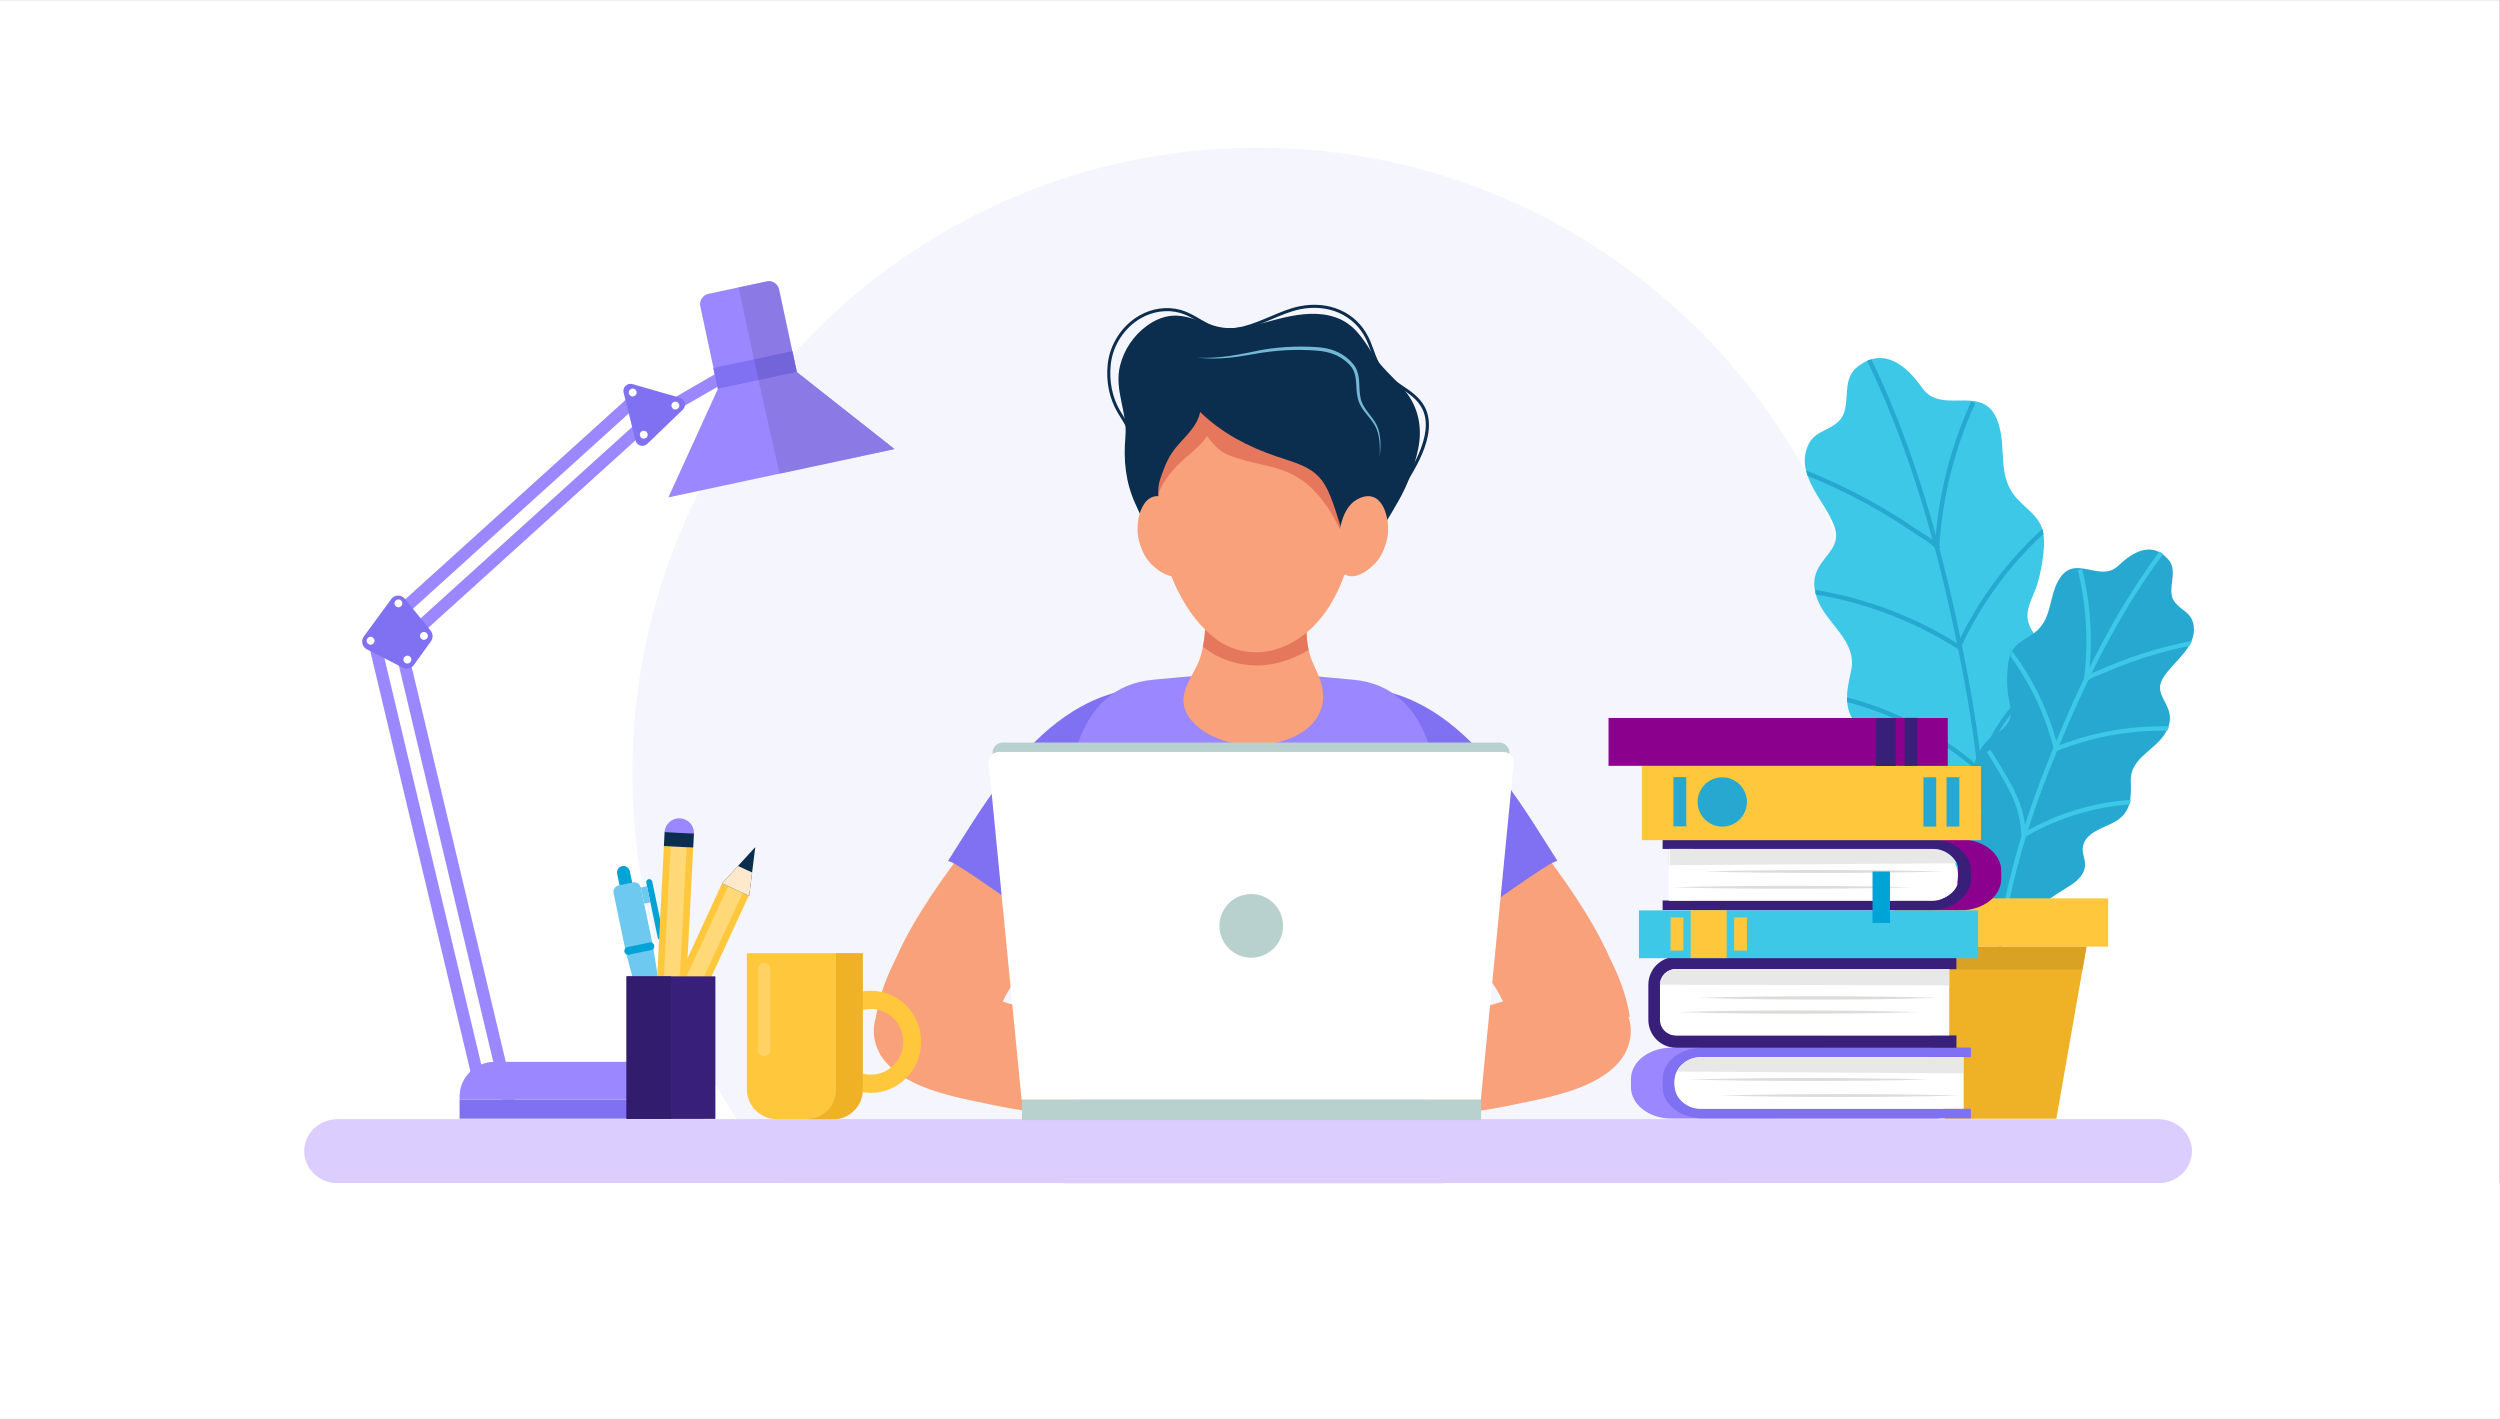 <?xml version="1.0" encoding="UTF-8" standalone="no"?>
<svg
   xmlns:dc="http://purl.org/dc/elements/1.1/"
   xmlns:cc="http://creativecommons.org/ns#"
   xmlns:rdf="http://www.w3.org/1999/02/22-rdf-syntax-ns#"
   xmlns:svg="http://www.w3.org/2000/svg"
   xmlns="http://www.w3.org/2000/svg"
   viewBox="0 0 3759.32 2133.333"
   height="2133.333"
   width="3759.32"
   xml:space="preserve"
   id="svg2"
   version="1.1"><rect x="0" y="0" width="3759.32" height="2133.333" fill="#808080" stroke="none"/><defs
     id="defs6"><clipPath
       id="clipPath196"
       clipPathUnits="userSpaceOnUse"><path
         id="path194"
         d="m 22029.6,11485.6 c -130.7,0.7 -257.5,17.5 -347,145.7 -175.6,251.5 -443.7,477.3 -744.4,221.5 -173.4,-147.5 -43,-451 -192.2,-596.9 -132,-129.1 -299.8,-107.8 -367.3,-322.1 -99.3,-315.2 213.6,-591.4 314.1,-864 84.3,-228.7 -105.3,-315.87 -190.5,-494.12 -65.7,-137.41 -31.9,-284.6 39.6,-415.97 126.3,-231.64 406,-418.15 341.2,-718.1 -54.1,-250.35 -104.4,-473.46 116.5,-663.19 151.4,-130.06 432.4,-248.59 411,-489.32 -7.6,-85.19 -66.6,-157.79 -82.7,-241.77 -25.6,-132.92 60.5,-262.27 160.5,-353.49 227.5,-207.57 427.3,-403.32 597.7,-664.47 72.8,-111.57 364.3,-363.57 247.8,-516.17 211.8,277.4 435.6,546.28 628,837.82 158.3,239.77 396.8,590.47 234.4,885.79 -50.5,91.84 -144.4,160.3 -170.2,261.93 -46.4,183.51 133.9,353.64 200.9,509.76 105.3,245.13 28,529.81 -157.4,713.82 -87.7,87.05 -182.8,182.78 -195.7,305.7 -14.1,134.2 70.1,259.34 108.2,383.13 35.2,114.12 57.1,235.46 70,354 9.1,83.7 12.6,169.36 -7.1,251.25 -37.5,155.7 -177.7,242.2 -281.4,352.7 -247.1,263 -117.2,572.2 -225.2,877.8 -86.3,244.5 -262.8,241.8 -442.7,239.2 -22.1,-0.3 -44.2,-0.7 -66.1,-0.5" /></clipPath><clipPath
       id="clipPath236"
       clipPathUnits="userSpaceOnUse"><path
         id="path234"
         d="m 23633.9,9569.11 c 94.9,-17.53 189.2,-22.89 271.8,57.68 162.3,158.15 388,284.85 570.7,57.69 105.4,-131.02 -31.2,-333.12 56.8,-459.66 77.9,-111.91 202.6,-119.66 221.9,-284.43 28.4,-242.4 -236.9,-399.42 -347.5,-583.23 -92.8,-154.26 32.7,-243.73 69.8,-384.82 28.6,-108.76 -16.2,-210.86 -86.3,-296.25 -123.6,-150.56 -352.4,-247.11 -346.9,-473.67 4.6,-189.07 10.2,-357.87 -176.3,-464.93 -127.8,-73.38 -348,-120.46 -365.8,-298.06 -6.3,-62.84 26.4,-123.67 26.5,-186.82 0.2,-99.96 -80.2,-181.87 -165.4,-234.2 -193.7,-119.11 -365.7,-233.41 -525.5,-399.21 -68.2,-70.9 -314.6,-213.3 -251.2,-340.1 -115.2,230.5 -240.3,456.5 -339.6,694.6 -81.6,195.83 -206.1,483.24 -47.4,674.97 49.3,59.64 127,96.29 159.7,166.45 59.1,126.68 -48.1,275.04 -75.1,397.58 -42.4,192.37 53,388.18 212.9,495.98 75.7,51.02 158,107.29 184.3,194.66 28.8,95.4 -14.9,197.82 -25.5,292.89 -9.7,87.66 -8.8,178.71 -1.7,266.48 5,61.97 14.3,124.58 39.9,181.24 48.7,107.75 162.4,151.12 253,216.89 215.6,156.57 164.2,398.86 284.8,605.62 108.2,185.62 255.8,129.68 402.1,102.65" /></clipPath></defs><g
     transform="matrix(1.333,0,0,-1.333,0,2133.333)"
     id="g10"><g
       transform="scale(0.1)"
       id="g12"><g
         transform="scale(1.73)"
         id="g14"><path
           id="path16"
           style="fill:#ffffff;fill-opacity:1;fill-rule:nonzero;stroke:none"
           d="M 16300,0 H 0 V 9249.9 H 16300 V 0" /></g><g
         transform="scale(1.303)"
         id="g18"><path
           id="path20"
           style="fill:#f5f5fe;fill-opacity:1;fill-rule:nonzero;stroke:none"
           d="m 16300,5590.86 c 0,-2989.24 -2423.3,-5412.553 -5412.5,-5412.553 -2989.35,0 -5412.61,2423.313 -5412.61,5412.553 0,2989.27 2423.26,5412.54 5412.61,5412.54 2989.2,0 5412.5,-2423.27 5412.5,-5412.54" /></g><path
         id="path22"
         style="fill:#f8a17a;fill-opacity:1;fill-rule:nonzero;stroke:none"
         d="m 12374.7,4380.3 c -483.2,112.8 -939.1,326.8 -1430.5,407.4 -310.7,50.8 -877.9,130.7 -1042.92,-211.8 -82.88,-172 -44.25,-386.2 73.72,-532.9 264.6,-329.1 816.4,-417 1204.1,-499.7 619.2,-132 1247,-157.7 1878.1,-138.5 178.2,5.4 364.5,17.7 517.1,109.7 152.7,92.1 257,289.3 186.3,453 -107.8,249.5 -506.8,245.2 -734.5,282.9 -218.5,36.2 -435.8,79.5 -651.4,129.9" /><path
         id="path24"
         style="fill:#f8a17a;fill-opacity:1;fill-rule:nonzero;stroke:none"
         d="m 12920,6530.62 c -362.2,-420 -755.5,-814.52 -1136.2,-1217.72 -78.5,-83.2 -157.1,-166.5 -232.4,-252.7 -37.5,-42.9 -81.5,-86.4 -112.3,-134.4 -25.4,-39.3 -81.3,-117.4 -130.3,-227.4 -453.5,135.3 -993.2,-15.1 -1428.17,-173.5 50,340.6 196.37,600.6 234.77,687.5 190.9,432.4 554.7,950.62 849.2,1314.78 357.1,441.51 437.9,772.36 897.4,1106.38 504.1,366.44 875.2,841.67 1338.2,503.22 356.2,-260.47 195.5,-787.25 50.3,-1119.37 -77.6,-177.36 -199.5,-334.89 -330.5,-486.79" /><path
         id="path26"
         style="fill:#8070f2;fill-opacity:1;fill-rule:nonzero;stroke:none"
         d="m 11296.6,7197.87 c 372.3,492.8 824.4,918.66 1439.9,1028.15 176.3,31.36 385.8,14.39 493.1,-128.94 67.3,-89.82 78.3,-212.04 55.1,-321.85 -33.6,-159.19 -128.9,-300.82 -189.2,-450.84 -160.5,-399.65 -543.5,-706.38 -624.2,-1129.55 -66.8,-350.44 -499.5,-844.74 -477.6,-870.34 -179.3,209.5 -438.3,408.5 -667.1,562.2 -60.9,40.9 -612,436.89 -635,400.59 184.8,291.36 380.4,613.16 605,910.58" /><g
         transform="scale(1.131)"
         id="g28"><path
           id="path30"
           style="fill:#f8a17a;fill-opacity:1;fill-rule:nonzero;stroke:none"
           d="m 14040.4,3871.81 c 427.2,99.71 830.1,288.87 1264.5,360.11 274.5,44.9 776,115.52 921.8,-187.22 73.3,-152.03 39.1,-341.36 -65.1,-471.03 -234,-290.9 -721.7,-368.6 -1064.4,-441.7 -547.4,-116.67 -1102.2,-139.39 -1660,-122.42 -157.5,4.77 -322.2,15.65 -457.2,96.97 -135,81.41 -227.1,255.71 -164.6,400.41 95.3,220.54 448,216.74 649.3,250.06 193,32 385.1,70.27 575.7,114.82" /></g><g
         transform="scale(1.128)"
         id="g32"><path
           id="path34"
           style="fill:#f8a17a;fill-opacity:1;fill-rule:nonzero;stroke:none"
           d="m 13604.3,5792.08 c 321.4,-372.51 670.1,-722.41 1007.7,-1080.01 69.7,-73.79 139.5,-147.67 206.2,-224.13 33.3,-38.04 72.2,-76.62 99.6,-119.2 22.5,-34.85 72.1,-104.12 115.6,-201.68 402.1,120 880.8,-13.39 1266.6,-153.88 -44.3,302.08 -174.2,532.68 -208.2,609.75 -169.3,383.5 -491.9,843.12 -753.2,1166.09 -316.7,391.59 -388.3,685.02 -795.8,981.27 -447.1,324.99 -776.3,746.48 -1186.9,446.31 -316,-231.02 -173.4,-698.22 -44.6,-992.78 68.8,-157.31 176.8,-297.02 293,-431.74" /></g><g
         transform="scale(1.078)"
         id="g36"><path
           id="path38"
           style="fill:#8070f2;fill-opacity:1;fill-rule:nonzero;stroke:none"
           d="m 15738.6,6678.58 c -345.3,457.25 -764.9,852.38 -1335.9,953.97 -163.7,29.1 -357.9,13.35 -457.6,-119.63 -62.4,-83.34 -72.6,-196.75 -51.1,-298.63 31.2,-147.71 119.7,-279.12 175.5,-418.32 148.9,-370.81 504.4,-655.42 579.2,-1048.06 62,-325.15 463.6,-783.79 443.2,-807.55 166.3,194.39 406.6,379.03 619,521.64 56.4,37.95 567.8,405.37 589.1,371.69 -171.5,270.34 -352.9,568.93 -561.4,844.89" /></g><g
         transform="scale(1)"
         id="g40"><path
           id="path42"
           style="fill:#9b87ff;fill-opacity:1;fill-rule:nonzero;stroke:none"
           d="m 16228.1,2855.96 c -3.9,16.2 -7.7,32.39 -11.5,48.48 -139.7,604.96 -160.1,1229.41 -142.6,1847.77 17.1,606.35 152.1,1202.92 169.6,1809.6 20.2,699.51 -101.6,1693.32 -977.1,1774.16 -362,33.4 -726.1,72.43 -1090.9,76.76 v 0.84 c -12.9,0.04 -25.8,-0.35 -38.8,-0.42 -13,0.07 -26,0.46 -39,0.42 v -0.84 c -364.7,-4.33 -728.8,-43.36 -1090.9,-76.76 -875.4,-80.84 -997.3,-1074.65 -977.1,-1774.16 17.5,-606.68 152.5,-1203.25 169.7,-1809.6 17.5,-618.36 -3,-1242.81 -142.7,-1847.77 -3.8,-16.09 -7.6,-32.28 -11.5,-48.48 -27.4,-113.66 -71.8,-229.01 -51,-344.06 44.9,-248.7 643.9,-369.36 845.7,-422.93 376.4,-99.86 765.1,-144.44 1152.7,-173.03 35.3,-2.6 69.9,-5.1 104.3,-7.5 v -5.4 c 13.1,0.8 26.5,1.8 39.8,2.7 13.2,-0.9 26.6,-1.9 39.6,-2.7 v 5.4 c 34.4,2.4 69.1,4.9 104.4,7.5 387.6,28.59 776.2,73.17 1152.6,173.03 201.9,53.57 800.8,174.23 845.8,422.93 20.8,115.05 -23.6,230.4 -51.1,344.06" /></g><path
         id="path44"
         style="fill:#f8a17a;fill-opacity:1;fill-rule:nonzero;stroke:none"
         d="m 13578.8,7754.98 c 540.8,-357.01 1593.6,-80.19 1295.2,627.83 -36.2,85.94 -80.2,169.08 -104.3,258.69 -40,148.74 -36.1,301.96 -32,453.3 4.9,176.64 6.3,353.73 15.9,530.08 -197.7,36.95 -358,55.49 -568,47.82 -173.7,-6.35 -347.3,9.7 -520.9,0.68 -14,-0.73 -29.2,-1.99 -39.1,-10.19 -9.9,-8.25 -11.7,-21.2 -12.9,-33.14 -23.3,-238.48 -0.4,-480.02 -18.7,-718.96 -10.2,-133.66 -28.4,-286.56 -89.5,-410.59 -93.9,-190.76 -233.6,-367.93 -99,-575.01 44,-67.78 103.5,-124.41 173.3,-170.51" /><path
         id="path46"
         style="fill:#e5785c;fill-opacity:1;fill-rule:nonzero;stroke:none"
         d="m 14761.7,8673.65 c -31.2,138.23 -23,283.08 -19.2,423.13 4.9,176.63 6.3,353.73 16,530.08 -197.7,36.95 -358.1,55.48 -568.1,47.82 -173.7,-6.35 -347.3,9.7 -520.9,0.68 -14,-0.73 -29.2,-2 -39.1,-10.19 -9.9,-8.25 -11.7,-21.2 -12.9,-33.13 -23.3,-238.49 -0.4,-480.03 -18.6,-718.97 -5.3,-68.43 -14.9,-136.86 -29.2,-204.35 27.3,-21.1 55,-41.35 83.6,-60.01 214.4,-140.22 503.5,-186.8 760.1,-122.44 130.5,32.73 242.9,81.19 348.3,147.38" /><path
         id="path48"
         style="fill:#0b2d4e;fill-opacity:1;fill-rule:nonzero;stroke:none"
         d="m 15101.3,9442.52 c -164,-197.89 -393.6,-328.24 -621.1,-447.72 -55.9,-29.33 -112.6,-58.54 -174,-72.88 -188.4,-44 -378.6,58.08 -535.7,170.94 -217,155.9 -413.7,340.14 -583.5,546.39 -171,207.54 -266.6,434.35 -378,678.55 -112.3,245.9 -136.8,493 -113.2,761.8 24.3,276 -130,522.6 -60.3,801.6 44.3,177.2 152.3,337.9 299.7,445.8 80.7,59.1 174.4,103.2 273.9,114 222.4,24.2 411.5,-127 631.3,-137.4 221.8,-10.4 435.2,70.3 648.3,118.8 186.2,42.5 390.1,65.7 574.9,2.5 205.6,-70.4 304.6,-227.7 418.3,-409.8 97.2,-155.6 243.5,-272.4 360.4,-410.5 156.7,-185.1 206.1,-420.7 156.4,-661.8 -42.1,-203.8 -121.3,-413.1 -225,-593.8 -90.4,-157.3 -188.6,-323 -294.9,-472.18 -81,-113.5 -169.7,-197.16 -264.3,-296.2 -41,-42.94 -75,-91.95 -113.2,-138.1" /><path
         id="path50"
         style="fill:#f8a17a;fill-opacity:1;fill-rule:nonzero;stroke:none"
         d="m 15302.7,10389.3 c -3.6,226.4 -37,440.9 -97,618.7 -259.1,767.2 -1221.1,947.7 -1793.8,389.5 -638.6,-622.5 -377.2,-2093.12 307.1,-2603.82 182.9,-136.54 430.2,-182.7 650.1,-121.37 665.4,185.58 944.8,1009.53 933.6,1716.99" /><path
         id="path52"
         style="fill:#e5785c;fill-opacity:1;fill-rule:nonzero;stroke:none"
         d="m 15459.9,11010.5 c -291.5,766.9 -1377.1,946.2 -2024.2,387.3 -151.3,-130.8 -312.5,-336.4 -382.8,-524.6 -75.2,-201.7 -55.5,-424.6 -34.7,-638.8 16.2,176.8 99,335.8 215.1,467.7 57.3,65.1 121.5,123.8 188.8,178.3 24.4,19.8 207.9,186.5 190.3,209.4 65.3,-85 130,-169.5 230.6,-212.2 125.8,-53.4 256.6,-84.3 389.5,-113.2 234.9,-51 418.9,-117.1 589.4,-292.9 157.6,-162.6 271.7,-364.6 347.5,-577.02 24,-67.12 64.8,-170.48 152.6,-140.32 20.8,7.13 201.5,141.85 203.4,151.23 31.7,162.41 45.8,327.41 43.2,486.51 -3.8,226.4 -41.2,440.9 -108.7,618.6" /><path
         id="path54"
         style="fill:#0b2d4e;fill-opacity:1;fill-rule:nonzero;stroke:none"
         d="m 14940.3,10542.4 c 58.5,-95.6 94.4,-203.1 129.7,-309.6 55.8,-168.3 99.9,-349.27 171.6,-510.85 244.2,147.36 405.1,494.85 516.3,746.15 98.7,223 126.3,400.2 42.8,634.1 -54,151.1 -157.5,285.5 -280.4,400.6 -354.8,332.5 -887,501.9 -1400.3,468.1 -180.2,-11.8 -327.3,-75.3 -496.6,-124.4 -155.4,-45.1 -274.3,-74.6 -388.5,-202.5 -101.6,-113.8 -166.7,-255.5 -217.9,-399.2 -83.3,-234.4 -130.5,-476 -112.1,-725 11.7,-159.2 12.8,-316.8 170.5,-403.5 -2.8,94.8 -5.5,189.6 -8.3,284.4 -1.3,45.3 -2.6,91 5.1,135.8 6.8,39.9 20.7,78.2 34.4,116.3 42.1,116.2 80.7,209.2 160.5,305 104.3,125.1 241.9,238.4 271.1,398.7 246.9,-239.9 538.2,-390.2 862.7,-501.9 205.7,-70.8 414.9,-111.6 537,-308.3 0.8,-1.2 1.6,-2.5 2.4,-3.9" /><path
         id="path56"
         style="fill:#f8a17a;fill-opacity:1;fill-rule:nonzero;stroke:none"
         d="m 15307.3,10369 c 293.7,164.4 388.7,-243.6 339.9,-447.68 -20.1,-84.25 -52.5,-166.58 -104,-236.26 -69.3,-93.85 -268.8,-250.36 -385.6,-149.61 -53,45.72 -59.2,124.22 -61.5,194.18 -6.2,187.57 12,527.87 211.2,639.37" /><path
         id="path58"
         style="fill:#f8a17a;fill-opacity:1;fill-rule:nonzero;stroke:none"
         d="m 13184.1,10369 c -293.8,164.4 -388.8,-243.6 -340,-447.68 20.2,-84.25 52.6,-166.58 104,-236.26 69.4,-93.85 268.8,-250.36 385.6,-149.61 53,45.72 59.2,124.22 61.5,194.18 6.2,187.57 -12,527.87 -211.1,639.37" /><path
         id="path60"
         style="fill:#0b2d4e;fill-opacity:1;fill-rule:nonzero;stroke:none"
         d="m 15739.3,10369.6 -28.6,19.4 17.8,26.1 c 163.6,239.9 468.2,686.4 312.7,983.4 -52.9,101.3 -145.9,163.8 -244.3,229.9 -83,55.7 -168.8,113.4 -229.2,196.7 -48,66.3 -76.7,144.6 -104.4,220.4 -17.4,47.4 -35.4,96.4 -57.8,141.4 -131.8,264.9 -423.5,393.5 -743.1,327.5 -103.8,-21.5 -209.1,-66.1 -320.5,-113.3 -203.9,-86.3 -414.8,-175.6 -624.6,-118.2 -72.5,19.9 -139.6,58.7 -204.4,96.2 -63.2,36.6 -128.5,74.4 -198.7,94.4 -146.9,42 -310.8,19.3 -449.5,-62.2 -183,-107.4 -310.9,-305.2 -334,-516 -21,-191.1 16,-373.7 106.7,-528 11,-18.7 22.6,-37.4 34.3,-56.1 53.5,-85.8 108.7,-174.5 110.9,-277.1 l -34.6,-0.7 c -1.9,93.1 -54.6,177.7 -105.6,259.5 -11.8,19 -23.6,37.9 -34.8,56.9 -94.5,160.8 -133,350.7 -111.3,549.2 24.3,221.5 158.7,429.2 350.9,542.1 146.9,86.2 320.5,110.2 476.5,65.6 74.3,-21.2 141.5,-60.1 206.5,-97.7 65.8,-38.1 128,-74.1 196.3,-92.8 198.1,-54.3 403.4,32.7 601.9,116.7 108.1,45.8 219.9,93.1 327,115.3 335.8,69.2 642,-66.5 781,-345.9 23.3,-46.7 41.6,-96.6 59.3,-144.9 28.1,-77 54.7,-149.6 100,-212 56.7,-78.4 140,-134.3 220.5,-188.4 97.6,-65.6 198.6,-133.4 255.7,-242.4 165,-315.5 -135.4,-755.9 -314.9,-1019 l -17.7,-26" /><path
         id="path62"
         style="fill:#73b8d4;fill-opacity:1;fill-rule:nonzero;stroke:none"
         d="m 13509.5,11970.2 c 244.5,-15.8 482.5,37.1 721.2,85.8 120.4,22.3 242.7,33.2 365.1,37.1 61.2,1.8 122.5,1.5 183.7,-0.9 60.9,-2.7 123,-5.5 184.6,-18.3 123.1,-25.1 239.3,-91.6 315.4,-195.6 38.2,-54.2 49,-121 53.1,-182 4.3,-61.5 2.6,-121.8 15.1,-179.1 10.6,-57.9 41.1,-108.4 77.4,-156.5 36,-48.1 76.8,-95.1 104.7,-151.4 27.4,-56.5 38.8,-118.6 42,-179.6 3.4,-61.3 -1.3,-122.2 -6.7,-182.7 1,60.8 2,121.8 -4.1,181.9 -6.1,59.9 -20.3,119.3 -48.9,171.3 -28.2,52.2 -69,96.9 -107.3,144.8 -38.2,47.2 -74.2,102.8 -87.5,165.2 -15.7,61.6 -15.3,124.1 -19.7,183.6 -4.6,59.2 -15.3,117.6 -48.7,163.7 -15.6,23 -36.3,43.9 -58.7,63.2 -22.1,19.3 -45.7,36.7 -70.7,51.8 -50.2,30 -106,49.7 -163.7,61.7 -57.6,12.6 -117.5,16 -178,19.3 -60.3,3 -120.7,3.9 -181.1,2.7 -120.8,-2 -241.3,-13.7 -360.9,-30.9 -119.1,-18.8 -239.6,-43.8 -360.9,-56.1 -121.5,-11.7 -244.5,-14.9 -365.4,1" /><g
         transform="scale(1.517)"
         id="g64"><path
           id="path66"
           style="fill:#dbcdfe;fill-opacity:1;fill-rule:nonzero;stroke:none"
           d="M 16050.3,1751.36 H 2511.69 c -137.92,0 -249.72,106.58 -249.72,238.01 0,131.49 111.8,238.07 249.72,238.07 H 16050.3 c 137.9,0 249.7,-106.58 249.7,-238.07 0,-131.43 -111.8,-238.01 -249.7,-238.01" /></g><g
         transform="scale(1.045)"
         id="g68"><path
           id="path70"
           style="fill:#b8d1ce;fill-opacity:1;fill-rule:nonzero;stroke:none"
           d="m 15944.2,3544.61 h -4879.6 l -349.5,3632.7 c -6.3,65.13 44.1,121.58 108.5,121.58 h 5361.6 c 64.5,0 114.8,-56.45 108.6,-121.58 l -349.6,-3632.7" /></g><g
         transform="scale(1.048)"
         id="g72"><path
           id="path74"
           style="fill:#ffffff;fill-opacity:1;fill-rule:nonzero;stroke:none"
           d="m 15939.5,3432.61 h -4942.7 l -354.1,3622.97 c -6.4,64.97 44.6,121.25 109.9,121.25 h 5431.1 c 65.3,0 116.3,-56.28 109.9,-121.25 l -354.1,-3622.97" /></g><g
         transform="scale(1.025)"
         id="g76"><path
           id="path78"
           style="fill:#b8d1ce;fill-opacity:1;fill-rule:nonzero;stroke:none"
           d="m 16300,3286.04 h -5052.5 v 224.85 H 16300 v -224.85" /></g><path
         id="path80"
         style="fill:#b8d1ce;fill-opacity:1;fill-rule:nonzero;stroke:none"
         d="m 14474.3,5559.6 c 0,-198.4 -160.8,-359.2 -359.2,-359.2 -198.4,0 -359.2,160.8 -359.2,359.2 0,198.3 160.8,359.1 359.2,359.1 198.4,0 359.2,-160.8 359.2,-359.1" /><path
         id="path82"
         style="fill:#9b87ff;fill-opacity:1;fill-rule:nonzero;stroke:none"
         d="M 5509.18,3658.6 5375.87,3626.8 4163.2,8717.58 4296.5,8749.34 5509.18,3658.6" /><path
         id="path84"
         style="fill:#9b87ff;fill-opacity:1;fill-rule:nonzero;stroke:none"
         d="m 5810.61,3583.6 -133.31,-31.7 -1243.86,5221.61 133.3,31.75 1243.87,-5221.66" /><path
         id="path86"
         style="fill:#9b87ff;fill-opacity:1;fill-rule:nonzero;stroke:none"
         d="m 4578.28,9064.81 -91.95,101.62 2716.9,2458.57 91.94,-101.6 -2716.89,-2458.59" /><path
         id="path88"
         style="fill:#9b87ff;fill-opacity:1;fill-rule:nonzero;stroke:none"
         d="m 4657.49,8764.47 -91.94,101.61 2716.89,2458.62 91.95,-101.6 -2716.9,-2458.63" /><path
         id="path90"
         style="fill:#8070f2;fill-opacity:1;fill-rule:nonzero;stroke:none"
         d="m 5184.31,3384.3 h 2757.27 v 213.699 H 5184.31 Z" /><path
         id="path92"
         style="fill:#9b87ff;fill-opacity:1;fill-rule:nonzero;stroke:none"
         d="M 7548.21,4025.2 H 5577.68 c -217.25,0 -393.37,-176.1 -393.37,-393.3 V 3598 h 2757.27 v 33.9 c 0,217.2 -176.12,393.3 -393.37,393.3" /><path
         id="path94"
         style="fill:#9b87ff;fill-opacity:1;fill-rule:nonzero;stroke:none"
         d="m 7350.71,11211.9 -68.51,118.7 816.43,471.3 68.52,-118.7 -816.44,-471.3" /><path
         id="path96"
         style="fill:#8070f2;fill-opacity:1;fill-rule:nonzero;stroke:none"
         d="M 4861.73,8770.52 4668.18,8501.7 c -28.07,-38.98 -80.4,-51.64 -123.19,-29.78 l -406.64,207.7 c -53.35,27.25 -69.63,95.8 -34.2,144.13 l 309.25,421.95 c 37.76,51.53 114.09,53.28 154.19,3.55 l 290.93,-360.83 c 27.49,-34.1 28.81,-82.36 3.21,-117.9" /><path
         id="path98"
         style="fill:#ffffff;fill-opacity:1;fill-rule:nonzero;stroke:none"
         d="m 4224.98,8776.06 c 0,-24.62 -19.96,-44.58 -44.58,-44.58 -24.62,0 -44.58,19.96 -44.58,44.58 0,24.63 19.96,44.59 44.58,44.59 24.62,0 44.58,-19.96 44.58,-44.59" /><path
         id="path100"
         style="fill:#ffffff;fill-opacity:1;fill-rule:nonzero;stroke:none"
         d="m 4640.43,8563.28 c 0,-24.63 -19.96,-44.59 -44.58,-44.59 -24.63,0 -44.59,19.96 -44.59,44.59 0,24.62 19.96,44.58 44.59,44.58 24.62,0 44.58,-19.96 44.58,-44.58" /><path
         id="path102"
         style="fill:#ffffff;fill-opacity:1;fill-rule:nonzero;stroke:none"
         d="m 4826.88,8830.78 c 0,-24.62 -19.96,-44.58 -44.59,-44.58 -24.62,0 -44.58,19.96 -44.58,44.58 0,24.63 19.96,44.59 44.58,44.59 24.63,0 44.59,-19.96 44.59,-44.59" /><path
         id="path104"
         style="fill:#8070f2;fill-opacity:1;fill-rule:nonzero;stroke:none"
         d="m 7034.84,11574.9 133.95,-539.8 c 14.83,-59.8 88.81,-81.1 133.16,-38.3 l 400.53,385.9 c 44.34,42.7 25.8,117.4 -33.37,134.5 l -534.49,153.9 c -59.18,17 -114.62,-36.4 -99.78,-96.2" /><path
         id="path106"
         style="fill:#ffffff;fill-opacity:1;fill-rule:nonzero;stroke:none"
         d="m 7299.51,11075.9 c -13.46,-20.7 -41.09,-26.5 -61.7,-13 -20.62,13.5 -26.43,41.1 -12.97,61.7 13.46,20.6 41.09,26.4 61.71,13 20.62,-13.5 26.42,-41.1 12.96,-61.7" /><path
         id="path108"
         style="fill:#ffffff;fill-opacity:1;fill-rule:nonzero;stroke:none"
         d="m 7174.62,11551.9 c -13.46,-20.6 -41.09,-26.5 -61.71,-13 -20.62,13.5 -26.42,41.1 -12.96,61.7 13.46,20.6 41.08,26.4 61.7,13 20.62,-13.5 26.42,-41.1 12.97,-61.7" /><path
         id="path110"
         style="fill:#ffffff;fill-opacity:1;fill-rule:nonzero;stroke:none"
         d="m 7655.92,11404.6 c -13.47,-20.7 -41.09,-26.5 -61.71,-13 -20.62,13.4 -26.42,41.1 -12.96,61.7 13.46,20.6 41.09,26.4 61.7,13 20.62,-13.5 26.42,-41.1 12.97,-61.7" /><path
         id="path112"
         style="fill:#ffffff;fill-opacity:1;fill-rule:nonzero;stroke:none"
         d="m 4539.1,9197.59 c 0,-24.62 -19.96,-44.58 -44.58,-44.58 -24.62,0 -44.59,19.96 -44.59,44.58 0,24.63 19.97,44.59 44.59,44.59 24.62,0 44.58,-19.96 44.58,-44.59" /><path
         id="path114"
         style="fill:#9b87ff;fill-opacity:1;fill-rule:nonzero;stroke:none"
         d="m 9047.8,11522.4 -887.82,-189.9 -259.91,1215.3 c -13.76,64.3 27.25,127.6 91.61,141.4 l 654.75,140.1 c 64.36,13.7 127.7,-27.3 141.47,-91.6 l 259.9,-1215.3" /><path
         id="path116"
         style="fill:#8070f2;fill-opacity:1;fill-rule:nonzero;stroke:none"
         d="m 8988.88,11807 -891.52,-190.7 -50.6,236.5 891.52,190.7 50.6,-236.5" /><path
         id="path118"
         style="fill:#9b87ff;fill-opacity:1;fill-rule:nonzero;stroke:none"
         d="m 10090,10938.5 -2550.06,-545.4 559,1224.8 887.83,189.9 1103.23,-869.3" /><path
         id="path120"
         style="fill:#dcdce4;fill-opacity:1;fill-rule:nonzero;stroke:none"
         d="m 8795.04,10658 -0.75,3.4 1295.71,277.1 c 0,0 -922.01,-203.2 -1294.96,-280.5" /><path
         id="path122"
         style="fill:#8b79e5;fill-opacity:1;fill-rule:nonzero;stroke:none"
         d="m 8794.29,10661.4 -238.22,1054.3 430.7,92.1 1103.23,-869.3 -1295.71,-277.1" /><path
         id="path124"
         style="fill:#e5e5e5;fill-opacity:1;fill-rule:nonzero;stroke:none"
         d="m 8946.34,12005.9 -8.06,37.6 -1.84,-0.4 -148.54,694.6 c -10.11,47.2 -46.92,81.9 -91.24,91.5 45.9,-7.6 84.68,-42.4 94.99,-90.7 l 156.32,-730.8 c -0.59,-0.7 -1.04,-1.2 -1.63,-1.8" /><path
         id="path126"
         style="fill:#dcdce4;fill-opacity:1;fill-rule:nonzero;stroke:none"
         d="m 8988.62,11808.2 -42.28,197.7 c 0.59,0.6 1.04,1.1 1.63,1.8 l 42.58,-199.1 -1.93,-0.4" /><path
         id="path128"
         style="fill:#8b79e5;fill-opacity:1;fill-rule:nonzero;stroke:none"
         d="m 8505.74,11951 -172.96,808.7 320.42,68.5 c 8.22,1.7 16.43,2.6 24.51,2.6 6.41,0 12.75,-0.6 18.95,-1.6 44.32,-9.6 81.13,-44.3 91.24,-91.5 l 148.54,-694.6 -430.7,-92.1" /><path
         id="path130"
         style="fill:#7365d9;fill-opacity:1;fill-rule:nonzero;stroke:none"
         d="m 8556.07,11715.7 -50.33,235.3 430.7,92.1 1.84,0.4 8.06,-37.6 42.28,-197.7 -1.85,-0.4 v 0 l -430.7,-92.1" /><path
         id="path132"
         style="fill:#00a3d5;fill-opacity:1;fill-rule:nonzero;stroke:none"
         d="m 7432.36,4248 c -14.27,-3 -28.26,6.1 -31.24,20.4 l -45.03,215.9 c -2.97,14.3 6.19,28.3 20.47,31.3 14.28,2.9 28.27,-6.2 31.24,-20.5 l 45.03,-215.9 c 2.98,-14.3 -6.18,-28.3 -20.47,-31.2" /><path
         id="path134"
         style="fill:#00a3d5;fill-opacity:1;fill-rule:nonzero;stroke:none"
         d="m 7101.96,5832.2 v 0 c -39.31,-8.2 -78.18,17.3 -86.38,56.6 l -53.9,258.41 c -8.2,39.3 17.25,78.17 56.56,86.37 39.3,8.2 78.17,-17.25 86.37,-56.57 l 53.9,-258.41 c 8.2,-39.3 -17.25,-78.2 -56.55,-86.4" /><path
         id="path136"
         style="fill:#00a3d5;fill-opacity:1;fill-rule:nonzero;stroke:none"
         d="m 7406.36,4372.6 c -39.3,-8.2 -78.17,17.3 -86.37,56.6 l -53.9,258.4 c -8.2,39.4 17.25,78.2 56.56,86.4 39.3,8.2 78.17,-17.2 86.37,-56.5 l 53.91,-258.5 c 8.19,-39.3 -17.27,-78.2 -56.57,-86.4" /><path
         id="path138"
         style="fill:#6dc9f0;fill-opacity:1;fill-rule:nonzero;stroke:none"
         d="m 7140.69,6049.7 -161.18,-33.62 c -40.31,-8.4 -66.17,-47.88 -57.76,-88.18 l 136.99,-656.8 170.76,-653.6 c 10.04,-38.4 48.46,-62.2 87.35,-54.1 l 95.31,19.9 c 38.89,8.1 64.59,45.3 58.43,84.5 l -104.72,667.3 -136.99,656.8 c -8.4,40.35 -47.89,66.21 -88.19,57.8" /><path
         id="path140"
         style="fill:#00a3d5;fill-opacity:1;fill-rule:nonzero;stroke:none"
         d="m 7347.38,5286.9 -252.4,-52.7 c -23.51,-4.9 -46.55,10.2 -51.45,33.7 -4.9,23.5 10.18,46.6 33.69,51.5 l 252.4,52.6 c 23.51,4.9 46.55,-10.2 51.46,-33.7 4.9,-23.5 -10.19,-46.5 -33.7,-51.4" /><path
         id="path142"
         style="fill:#00a3d5;fill-opacity:1;fill-rule:nonzero;stroke:none"
         d="m 7460.37,5399.3 v 0 c -18.39,-3.9 -36.58,8.1 -40.42,26.4 l -129.37,620.35 c -3.84,18.4 8.07,36.6 26.47,40.43 18.4,3.83 36.59,-8.07 40.42,-26.47 l 129.38,-620.31 c 3.83,-18.4 -8.08,-36.6 -26.48,-40.4" /><path
         id="path144"
         style="fill:#6dc9f0;fill-opacity:1;fill-rule:nonzero;stroke:none"
         d="m 7336.87,5824.1 -69.93,-14.6 -38.05,182.4 69.93,14.62 38.05,-182.42" /><path
         id="path146"
         style="fill:#ffc73c;fill-opacity:1;fill-rule:nonzero;stroke:none"
         d="m 7820.02,6443 -330.81,16.97 -80.66,-1572.07 330.8,-16.9 80.67,1572" /><path
         id="path148"
         style="fill:#f8f8fe;fill-opacity:1;fill-rule:nonzero;stroke:none"
         d="m 7744.67,6446.86 -99.95,5.13 99.95,-5.13" /><path
         id="path150"
         style="fill:#ffd877;fill-opacity:1;fill-rule:nonzero;stroke:none"
         d="m 7661.5,4989.9 h -172.18 l 75.24,1466.2 80.16,-4.11 99.95,-5.13 -73.71,-1436.46 -9.46,-20.5" /><path
         id="path152"
         style="fill:#0b2d4e;fill-opacity:1;fill-rule:nonzero;stroke:none"
         d="m 7544.25,4352.3 195.1,518.7 -336.08,17.2 140.98,-535.9" /><path
         id="path154"
         style="fill:#ffe9cc;fill-opacity:1;fill-rule:nonzero;stroke:none"
         d="m 7646.01,4622.9 93.34,248.1 -336.08,17.2 67.44,-256.4 175.3,-8.9" /><path
         id="path156"
         style="fill:#0b2d4e;fill-opacity:1;fill-rule:nonzero;stroke:none"
         d="m 7820.01,6443 -330.79,16.97 8.41,163.75 330.79,-16.97 -8.41,-163.75" /><path
         id="path158"
         style="fill:#9b87ff;fill-opacity:1;fill-rule:nonzero;stroke:none"
         d="m 7828.08,6600.2 -330.79,16.97 c 4.64,90.44 81.71,159.99 172.15,155.35 l 3.3,-0.17 c 90.43,-4.64 159.98,-81.72 155.34,-172.14 v -0.01" /><path
         id="path160"
         style="fill:#ffc73c;fill-opacity:1;fill-rule:nonzero;stroke:none"
         d="m 7486.31,4610.3 300.74,-138.8 659.66,1429.2 -300.74,138.82 -659.66,-1429.22" /><path
         id="path162"
         style="fill:#f8f8fe;fill-opacity:1;fill-rule:nonzero;stroke:none"
         d="m 8378.21,5932.3 -81.87,37.8 81.87,-37.8" /><path
         id="path164"
         style="fill:#ffd877;fill-opacity:1;fill-rule:nonzero;stroke:none"
         d="m 7943.22,4989.9 h -198.63 l 469.88,1018 81.87,-37.8 81.87,-37.8 -434.99,-942.4" /><path
         id="path166"
         style="fill:#0b2d4e;fill-opacity:1;fill-rule:nonzero;stroke:none"
         d="M 8520.01,6448.38 8145.97,6039.52 8451.52,5898.5 Z" /><path
         id="path168"
         style="fill:#ffe9cc;fill-opacity:1;fill-rule:nonzero;stroke:none"
         d="m 8324.91,6235.12 -178.94,-195.6 305.55,-141.02 32.76,263.05 -159.37,73.57" /><path
         id="path170"
         style="fill:#51666f;fill-opacity:1;fill-rule:nonzero;stroke:none"
         d="m 7486.31,4610.3 300.74,-138.8 -68.72,-148.9 -300.74,138.8 68.72,148.9" /><path
         id="path172"
         style="fill:#d8584e;fill-opacity:1;fill-rule:nonzero;stroke:none"
         d="m 7420.34,4467.4 300.74,-138.8 -60.34,-130.7 c -4.63,-10 -16.5,-14.4 -26.53,-9.8 l -264.43,122.1 c -10.03,4.6 -14.41,16.5 -9.78,26.5 l 60.34,130.7" /><path
         id="path174"
         style="fill:#381f7a;fill-opacity:1;fill-rule:nonzero;stroke:none"
         d="M 7068.1,3382.3 H 8070.15 V 4989.9 H 7068.1 Z" /><path
         id="path176"
         style="fill:#321c6e;fill-opacity:1;fill-rule:nonzero;stroke:none"
         d="m 7068.1,3382.3 h 501.02 V 4989.9 H 7068.1 Z" /><path
         id="path178"
         style="fill:#ffc73c;fill-opacity:1;fill-rule:nonzero;stroke:none"
         d="m 9392.29,3378.4 h -627.57 c -187.77,0 -340,152.2 -340,340 v 1533 h 1307.57 v -1533 c 0,-187.8 -152.23,-340 -340,-340" /><path
         id="path180"
         style="fill:#ffc73c;fill-opacity:1;fill-rule:nonzero;stroke:none"
         d="m 9823.6,3881 c -201.74,0 -365.28,166 -365.28,370.7 0,204.7 163.54,370.6 365.28,370.6 201.7,0 365.3,-165.9 365.3,-370.6 0,-204.7 -163.6,-370.7 -365.3,-370.7 z m 0,946.7 c -313.55,0 -567.74,-257.9 -567.74,-576 0,-318.2 254.19,-576.1 567.74,-576.1 313.5,0 567.7,257.9 567.7,576.1 0,318.1 -254.2,576 -567.7,576" /><path
         id="path182"
         style="fill:#ffd263;fill-opacity:1;fill-rule:nonzero;stroke:none"
         d="m 8620.23,4089.3 c -38.87,0 -70.68,31.8 -70.68,70.7 v 911.5 c 0,38.9 31.81,70.7 70.68,70.7 38.89,0 70.69,-31.8 70.69,-70.7 V 4160 c 0,-38.9 -31.8,-70.7 -70.69,-70.7" /><path
         id="path184"
         style="fill:#efb126;fill-opacity:1;fill-rule:nonzero;stroke:none"
         d="M 9430.32,5251.4 V 3709.6 c 0,-182.9 -148.26,-331.2 -331.15,-331.2 h 301.97 c 182.89,0 331.15,148.3 331.15,331.2 v 1541.8 h -301.97" /><g
         transform="scale(1.433)"
         id="g186"><path
           id="path188"
           style="fill:#3dc8e8;fill-opacity:1;fill-rule:nonzero;stroke:none"
           d="m 15372.5,8014.77 c -91.2,0.53 -179.7,12.25 -242.1,101.69 -122.5,175.52 -309.6,333.1 -519.5,154.6 -121,-102.94 -30,-314.72 -134.1,-416.58 -92.1,-90.08 -209.2,-75.19 -256.3,-224.72 -69.3,-219.96 149.1,-412.69 219.2,-602.9 58.8,-159.61 -73.5,-220.44 -132.9,-344.83 -45.9,-95.89 -22.3,-198.6 27.6,-290.27 88.1,-161.64 283.3,-291.79 238.1,-501.1 -37.8,-174.69 -72.9,-330.38 81.3,-462.78 105.6,-90.76 301.7,-173.47 286.8,-341.45 -5.3,-59.45 -46.5,-110.11 -57.7,-168.71 -17.9,-92.76 42.2,-183.02 112,-246.67 158.7,-144.85 298.2,-281.45 417.1,-463.68 50.8,-77.85 254.2,-253.7 172.9,-360.19 147.8,193.58 303.9,381.2 438.2,584.64 110.5,167.32 276.9,412.04 163.6,618.12 -35.3,64.09 -100.8,111.86 -118.8,182.78 -32.4,128.05 93.4,246.77 140.2,355.71 73.5,171.06 19.5,369.71 -109.8,498.12 -61.2,60.74 -127.6,127.54 -136.6,213.32 -9.8,93.64 48.9,180.97 75.5,267.35 24.6,79.63 39.8,164.31 48.8,247.03 6.4,58.4 8.8,118.18 -4.9,175.3 -26.2,108.64 -124,169.04 -196.4,246.13 -172.4,183.51 -81.8,399.3 -157.1,612.58 -60.2,170.59 -183.4,168.73 -308.9,166.87 -15.5,-0.22 -30.9,-0.45 -46.2,-0.36" /></g><g
         id="g190"><g
           clip-path="url(#clipPath196)"
           id="g192"><g
             transform="scale(1.376)"
             id="g198"><path
               id="path200"
               style="fill:#26a8d1;fill-opacity:1;fill-rule:nonzero;stroke:none"
               d="m 16273,3779.07 c 18.4,210.6 27,421.64 27,632.6 0,556.75 -60.5,1113.06 -163.1,1659.88 -134.8,718.77 -311.8,1440.45 -580.4,2122.74 -88.8,225.46 -188.5,446.83 -301.9,661.24 l -32.1,-16.99 c 112.6,-213.06 211.8,-433.2 300.2,-657.57 267.4,-679.2 443.9,-1398.68 578.5,-2116.12 102.3,-544.99 162.5,-1099.07 162.5,-1653.18 0,-210.02 -8.7,-419.96 -26.9,-629.47 l 36.2,-3.13" /></g><g
             transform="scale(1.343)"
             id="g202"><path
               id="path204"
               style="fill:#26a8d1;fill-opacity:1;fill-rule:nonzero;stroke:none"
               d="m 14985.1,7994.9 c 383.9,-135.48 750,-321.12 1086.2,-550.68 43.4,-29.65 77,-48.92 107.8,-69.59 30.8,-20.7 59.1,-42.78 93.9,-79.41 l 27,25.63 c -36.6,38.57 -67.8,63.03 -100.2,84.69 -32.3,21.69 -65.3,40.6 -107.5,69.43 -338.9,231.39 -707.8,418.48 -1094.8,555.05 l -12.4,-35.12" /></g><g
             transform="scale(1.358)"
             id="g206"><path
               id="path208"
               style="fill:#26a8d1;fill-opacity:1;fill-rule:nonzero;stroke:none"
               d="m 16300,6414.27 c -368,237.81 -785.2,398.88 -1217.6,470 l -6,-36.34 c 427.3,-70.28 839.9,-229.54 1203.6,-464.59 l 20,30.93" /></g><g
             transform="scale(1.37)"
             id="g210"><path
               id="path212"
               style="fill:#26a8d1;fill-opacity:1;fill-rule:nonzero;stroke:none"
               d="m 16300,5365.36 c -339.8,294.45 -753.8,502.26 -1193,598.79 l -7.8,-35.65 c 433.1,-95.18 841.8,-300.31 1176.9,-590.72 l 23.9,27.58" /></g><g
             transform="scale(1.367)"
             id="g214"><path
               id="path216"
               style="fill:#26a8d1;fill-opacity:1;fill-rule:nonzero;stroke:none"
               d="m 16004.3,7205.82 c 26.3,404.84 127,804.81 295.7,1173.78 l -33.2,15.22 c -170.6,-373.06 -272.5,-777.31 -299,-1186.63 l 36.5,-2.37" /></g><g
             transform="scale(1.418)"
             id="g218"><path
               id="path220"
               style="fill:#26a8d1;fill-opacity:1;fill-rule:nonzero;stroke:none"
               d="m 15606.2,6150.52 c 164.5,352.12 402.4,669.9 693.8,927.11 l -23.3,26.42 c -295.1,-260.43 -535.8,-582.05 -702.5,-938.6 l 32,-14.93" /></g><g
             transform="scale(1.419)"
             id="g222"><path
               id="path224"
               style="fill:#26a8d1;fill-opacity:1;fill-rule:nonzero;stroke:none"
               d="m 15762.5,5135.3 c 22.5,107.59 61.9,211.67 116.4,307.13 63.4,111.05 146.9,210.33 232.7,307.73 61.7,70.16 124.6,139.38 188.4,207.64 l -25.8,24.06 c -64,-68.51 -127.1,-138 -189.1,-208.43 -86,-97.79 -171.2,-198.78 -236.8,-313.53 -56.3,-98.68 -97.1,-206.17 -120.4,-317.39 l 34.6,-7.21" /></g></g></g><g
         transform="scale(1.52)"
         id="g226"><path
           id="path228"
           style="fill:#26a8d1;fill-opacity:1;fill-rule:nonzero;stroke:none"
           d="m 15543.9,6293.56 c 62.4,-11.53 124.5,-15.05 178.8,37.94 106.7,104.01 255.2,187.34 375.3,37.94 69.3,-86.17 -20.5,-219.09 37.4,-302.32 51.2,-73.6 133.2,-78.7 145.9,-187.06 18.7,-159.43 -155.8,-262.7 -228.5,-383.59 -61.1,-101.46 21.5,-160.3 45.9,-253.1 18.8,-71.53 -10.7,-138.68 -56.8,-194.84 -81.3,-99.02 -231.7,-162.52 -228.1,-311.53 3,-124.35 6.7,-235.37 -116,-305.78 -84,-48.26 -228.9,-79.23 -240.6,-196.04 -4.1,-41.32 17.4,-81.33 17.5,-122.87 0.1,-65.74 -52.8,-119.61 -108.8,-154.03 -127.4,-78.34 -240.5,-153.51 -345.6,-262.56 -44.9,-46.63 -207,-140.28 -165.3,-223.68 -75.7,151.6 -158,300.24 -223.3,456.84 -53.7,128.79 -135.6,317.82 -31.2,443.92 32.4,39.23 83.5,63.33 105,109.48 38.9,83.31 -31.6,180.89 -49.3,261.48 -27.9,126.52 34.8,255.3 140,326.21 49.8,33.55 103.9,70.56 121.2,128.02 18.9,62.75 -9.8,130.11 -16.8,192.64 -6.4,57.65 -5.8,117.53 -1.1,175.26 3.3,40.75 9.4,81.93 26.2,119.2 32.1,70.86 106.9,99.39 166.4,142.65 141.8,102.97 108,262.32 187.4,398.31 71.1,122.08 168.2,85.29 264.4,67.51" /></g><g
         id="g230"><g
           clip-path="url(#clipPath236)"
           id="g232"><g
             transform="scale(1.504)"
             id="g238"><path
               id="path240"
               style="fill:#3dc8e8;fill-opacity:1;fill-rule:nonzero;stroke:none"
               d="m 14988.3,3358.97 c 52.2,513.61 190,1015.37 378.5,1495.68 180,458.66 388,913.26 651.2,1329.56 86.8,137.52 180.4,270.84 282,397.75 l -26,20.77 c -102.4,-128.01 -196.7,-262.34 -284.1,-400.76 -264.8,-418.86 -473.6,-875.36 -654.1,-1335.18 -189.3,-482.5 -327.9,-987.16 -380.6,-1504.43 l 33.1,-3.39" /></g><g
             transform="scale(1.519)"
             id="g242"><path
               id="path244"
               style="fill:#3dc8e8;fill-opacity:1;fill-rule:nonzero;stroke:none"
               d="m 16397.5,5796.92 c -265.2,-40.29 -525.1,-115.22 -771.1,-222.3 -30.4,-13.26 -53.8,-21.32 -77.4,-31.35 -23.6,-10.02 -47,-22.09 -75.4,-42.53 l 19.2,-26.74 c 26.6,19.06 47,29.55 69.1,38.99 22.1,9.4 46,17.67 77.7,31.44 243.3,105.95 500.5,180.08 762.9,219.95 l -5,32.54" /></g><g
             transform="scale(1.501)"
             id="g246"><path
               id="path248"
               style="fill:#3dc8e8;fill-opacity:1;fill-rule:nonzero;stroke:none"
               d="m 15453,5016.05 c 251,101.81 522,154.52 792.9,154.52 17.8,0 35.5,-0.22 53.2,-0.68 l 0.9,33.3 c -18,0.46 -36,0.7 -54.1,0.7 -275.2,-0.01 -550.4,-53.53 -805.5,-156.96 l 12.6,-30.88" /></g><g
             transform="scale(1.481)"
             id="g250"><path
               id="path252"
               style="fill:#3dc8e8;fill-opacity:1;fill-rule:nonzero;stroke:none"
               d="m 15436.9,4437.71 c 261.4,151.55 561.1,236.65 863.1,245.04 l -0.9,33.74 c -307.8,-8.56 -612.8,-95.18 -879.1,-249.58 l 16.9,-29.2" /></g><g
             transform="scale(1.447)"
             id="g254"><path
               id="path256"
               style="fill:#3dc8e8;fill-opacity:1;fill-rule:nonzero;stroke:none"
               d="m 16282,5771.45 c 12,96.43 18,193.59 18,290.75 0,189.35 -22.7,378.72 -67.8,562.66 l -33.5,-8.23 c 44.4,-181.21 66.8,-367.83 66.8,-554.43 0,-95.75 -5.9,-191.49 -17.7,-286.49 l 34.2,-4.26" /></g><g
             transform="scale(1.424)"
             id="g258"><path
               id="path260"
               style="fill:#3dc8e8;fill-opacity:1;fill-rule:nonzero;stroke:none"
               d="m 16300,5328.45 c -71.4,281.08 -201.2,547.08 -378.8,776.34 l -27.7,-21.49 c 174.6,-225.41 302.2,-487.13 372.5,-763.49 l 34,8.64" /></g><g
             transform="scale(1.402)"
             id="g262"><path
               id="path264"
               style="fill:#3dc8e8;fill-opacity:1;fill-rule:nonzero;stroke:none"
               d="m 16300,4687.75 c -1.5,85.41 -16.5,170.53 -44.2,251.35 -32.2,93.98 -80.8,180.34 -130.4,264.27 -35.6,60.43 -72.2,120.33 -109.7,179.66 l -30.1,-19.05 c 37.3,-59.03 73.6,-118.61 109.2,-178.75 49.3,-83.47 96.5,-167.81 127.3,-257.7 26.5,-77.27 40.8,-158.74 42.2,-240.41 l 35.7,0.63" /></g></g></g><g
         transform="scale(1.444)"
         id="g266"><path
           id="path268"
           style="fill:#efb126;fill-opacity:1;fill-rule:nonzero;stroke:none"
           d="M 14957.7,3686.84 H 16300 l -235.4,-1343.31 h -871.4 l -235.5,1343.31" /></g><g
         transform="scale(1.459)"
         id="g270"><path
           id="path272"
           style="fill:#ffc73c;fill-opacity:1;fill-rule:nonzero;stroke:none"
           d="M 14645.7,3650.03 H 16300 v 373.27 h -1654.3 v -373.27" /></g><g
         transform="scale(1.444)"
         id="g274"><path
           id="path276"
           style="fill:#daa225;fill-opacity:1;fill-rule:nonzero;stroke:none"
           d="m 16268.8,3508.68 h -1039.4 v 3.25 h -241 v 0 h 297.5 v 96.94 h -314.5 l -13.7,77.97 H 16300 l -7.3,-41.75 -23.9,-136.41" /></g><g
         transform="scale(1.444)"
         id="g278"><path
           id="path280"
           style="fill:#e9b639;fill-opacity:1;fill-rule:nonzero;stroke:none"
           d="m 16300,3686.84 h -1342.3 v 0 H 16300" /></g><g
         transform="scale(1.342)"
         id="g282"><path
           id="path284"
           style="fill:#9b87ff;fill-opacity:1;fill-rule:nonzero;stroke:none"
           d="m 16300,2523.09 h -2251.3 c -187.2,0 -339,118.1 -339,263.84 v 67.66 c 0,145.74 151.8,263.91 339,263.91 H 16300 v -81.21 h -2094.8 c -72,0 -130.4,-45.45 -130.4,-101.49 v -230.01 c 0,-56.11 58.4,-101.49 130.4,-101.49 H 16300 v -81.21" /></g><g
         transform="scale(1.364)"
         id="g286"><path
           id="path288"
           style="fill:#8070f2;fill-opacity:1;fill-rule:nonzero;stroke:none"
           d="m 16300,2483.35 h -2215.9 c -184.2,0 -333.6,116.24 -333.6,259.69 v 66.6 c 0,143.44 149.4,259.76 333.6,259.76 H 16300 v -79.94 h -2215.9 c -127.5,0 -230.9,-80.53 -230.9,-179.82 v -66.6 c 0,-99.29 103.4,-179.75 230.9,-179.75 H 16300 v -79.94" /></g><g
         transform="scale(1.359)"
         id="g290"><path
           id="path292"
           style="fill:#ffffff;fill-opacity:1;fill-rule:nonzero;stroke:none"
           d="m 16300,2572.75 h -2188.3 c -118.1,0 -213.9,95.69 -213.9,213.83 0,118.14 95.8,213.91 213.9,213.91 H 16300 v -427.74" /></g><g
         transform="scale(1.335)"
         id="g294"><path
           id="path296"
           style="fill:#dfdbda;fill-opacity:1;fill-rule:nonzero;stroke:none"
           d="m 14267.9,2866.31 c 169.4,4.79 338.7,8.01 508.1,9.66 169.3,1.95 338.7,2.48 508,2.7 169.3,-0.15 338.6,-0.75 508,-2.7 169.4,-1.57 338.7,-4.79 508,-9.66 -169.3,-4.8 -338.6,-8.02 -508,-9.66 -169.4,-1.95 -338.7,-2.48 -508,-2.7 -169.3,0.22 -338.7,0.82 -508,2.77 -169.4,1.65 -338.7,4.79 -508.1,9.59" /></g><g
         transform="scale(1.357)"
         id="g298"><path
           id="path300"
           style="fill:#dfdbda;fill-opacity:1;fill-rule:nonzero;stroke:none"
           d="m 14301.4,2686.43 c 166.6,4.72 333.1,7.89 499.7,9.51 166.5,1.91 333,2.43 499.6,2.65 166.6,-0.22 333.1,-0.74 499.6,-2.65 166.6,-1.62 333.1,-4.79 499.7,-9.51 -166.6,-4.72 -333.1,-7.88 -499.7,-9.5 -166.5,-1.92 -333,-2.43 -499.6,-2.66 -166.6,0.23 -333.1,0.74 -499.6,2.73 -166.6,1.55 -333.1,4.71 -499.7,9.43" /></g><g
         transform="scale(1.359)"
         id="g302"><path
           id="path304"
           style="fill:#daa225;fill-opacity:1;fill-rule:nonzero;stroke:none"
           d="m 16300,2865.26 h -4.3 v 134.44 h 4.3 v -134.44" /></g><g
         transform="scale(1.164)"
         id="g306"><path
           id="path308"
           style="fill:#e0dfe7;fill-opacity:1;fill-rule:nonzero;stroke:none"
           d="m 16253,3364.56 h -2.1 c 10.9,19.68 22.5,36.61 34.7,51.22 4.5,4.9 9.3,9.63 14.4,14.18 -19,-18.99 -35,-41.08 -47,-65.4" /></g><g
         transform="scale(1.176)"
         id="g310"><path
           id="path312"
           style="fill:#7768dd;fill-opacity:1;fill-rule:nonzero;stroke:none"
           d="m 16110.8,3379.13 c 60.3,72.36 133.5,86.64 189.2,86.64 -68.4,0 -130.2,-27.72 -174.9,-72.61 -5,-4.5 -9.8,-9.18 -14.3,-14.03" /></g><g
         transform="scale(1.359)"
         id="g314"><path
           id="path316"
           style="fill:#e9e8e8;fill-opacity:1;fill-rule:nonzero;stroke:none"
           d="m 16300,2866.01 -2380,15.6 c 10.3,20.83 24,39.75 40.3,56.01 38.7,38.87 92.2,62.87 151.4,62.87 v 0 H 16300 v -134.48" /></g><g
         transform="scale(1.354)"
         id="g318"><path
           id="path320"
           style="fill:#381f7a;fill-opacity:1;fill-rule:nonzero;stroke:none"
           d="m 16300,3090.28 h -2334.3 c -128.2,0 -232.6,104.33 -232.6,232.51 v 292.91 c 0,128.25 104.4,232.58 232.6,232.58 H 16300 v -103.37 h -2334.3 c -71.2,0 -129.2,-57.96 -129.2,-129.21 v -292.91 c 0,-71.18 58,-129.14 129.2,-129.14 H 16300 v -103.37" /></g><g
         transform="scale(1.349)"
         id="g322"><path
           id="path324"
           style="fill:#ffffff;fill-opacity:1;fill-rule:nonzero;stroke:none"
           d="m 16300,3205.51 h -2288.9 c -71.6,0 -129.7,58.03 -129.7,129.7 v 293.92 c 0,71.59 58.1,129.69 129.7,129.69 H 16300 v -553.31" /></g><g
         transform="scale(1.349)"
         id="g326"><path
           id="path328"
           style="fill:#e9e8e8;fill-opacity:1;fill-rule:nonzero;stroke:none"
           d="m 16300,3623.42 -2418.6,5.71 c 0,71.59 58.1,129.69 129.7,129.69 H 16300 v -3.48 -131.92" /></g><g
         transform="scale(1.342)"
         id="g330"><path
           id="path332"
           style="fill:#dfdbda;fill-opacity:1;fill-rule:nonzero;stroke:none"
           d="m 14278.9,3537.35 c 168.5,5.51 336.9,9.24 505.3,11.1 168.4,2.24 336.9,2.83 505.3,3.13 168.4,-0.22 336.8,-0.82 505.3,-3.13 168.4,-1.86 336.8,-5.51 505.2,-11.1 -168.4,-5.52 -336.8,-9.24 -505.2,-11.1 -168.5,-2.24 -336.9,-2.84 -505.3,-3.13 -168.4,0.29 -336.9,0.89 -505.3,3.2 -168.4,1.86 -336.8,5.59 -505.3,11.03" /></g><g
         transform="scale(1.327)"
         id="g334"><path
           id="path336"
           style="fill:#dfdbda;fill-opacity:1;fill-rule:nonzero;stroke:none"
           d="m 14256,3456.3 c 170.3,5.57 340.6,9.34 511,11.23 170.3,2.26 340.7,2.86 511,3.16 170.3,-0.23 340.7,-0.83 511,-3.16 170.3,-1.89 340.6,-5.58 511,-11.23 -170.4,-5.58 -340.7,-9.35 -511,-11.23 -170.3,-2.26 -340.7,-2.87 -511,-3.09 -170.3,0.22 -340.7,0.83 -511,3.16 -170.4,1.89 -340.7,5.66 -511,11.16" /></g><g
         transform="scale(1.385)"
         id="g338"><path
           id="path340"
           style="fill:#8b018d;fill-opacity:1;fill-rule:nonzero;stroke:none"
           d="m 13790,4141.01 h 2181.6 c 181.3,0 328.4,114.51 328.4,255.7 v 65.56 c 0,141.22 -147.1,255.69 -328.4,255.69 h -2181.5 v -78.67 h 2029.8 c 69.8,0 126.4,-44.04 126.4,-98.35 v -222.89 c 0,-54.3 -56.6,-98.34 -126.4,-98.34 H 13790 v -78.7" /></g><g
         transform="scale(1.364)"
         id="g342"><path
           id="path344"
           style="fill:#381f7a;fill-opacity:1;fill-rule:nonzero;stroke:none"
           d="m 13750.5,4206.2 h 2215.8 c 184.3,0 333.7,116.31 333.7,259.73 v 66.59 c 0,143.44 -149.4,259.72 -333.7,259.72 h -2215.8 v -79.91 h 2215.8 c 127.6,0 231,-80.51 231,-179.81 v -66.59 c 0,-99.34 -103.4,-179.79 -231,-179.79 h -2215.8 v -79.94" /></g><g
         transform="scale(1.355)"
         id="g346"><path
           id="path348"
           style="fill:#ffffff;fill-opacity:1;fill-rule:nonzero;stroke:none"
           d="m 13892.4,4311.61 h 2193.2 c 118.4,0 214.4,95.98 214.4,214.34 0,118.4 -96,214.38 -214.4,214.38 h -2193.2 v -428.72" /></g><g
         transform="scale(1.345)"
         id="g350"><path
           id="path352"
           style="fill:#dfdbda;fill-opacity:1;fill-rule:nonzero;stroke:none"
           d="m 16300,4589.46 c -168,4.75 -335.9,7.93 -504,9.55 -168,1.96 -335.9,2.48 -503.9,2.72 -168,-0.21 -336,-0.73 -504,-2.69 -167.9,-1.6 -336,-4.81 -504,-9.58 168,-4.78 336.1,-7.97 504,-9.58 168,-1.95 336,-2.47 504,-2.69 168,0.25 335.9,0.77 503.9,2.73 168.1,1.6 336,4.79 504,9.54" /></g><g
         transform="scale(1.323)"
         id="g354"><path
           id="path356"
           style="fill:#dfdbda;fill-opacity:1;fill-rule:nonzero;stroke:none"
           d="m 16300,4530.95 c -170.9,4.84 -341.7,8.08 -512.5,9.73 -170.8,1.98 -341.7,2.51 -512.5,2.76 -170.8,-0.21 -341.6,-0.74 -512.5,-2.73 -170.8,-1.64 -341.6,-4.89 -512.4,-9.76 170.8,-4.84 341.6,-8.09 512.4,-9.75 170.9,-1.97 341.7,-2.5 512.5,-2.72 170.8,0.22 341.7,0.75 512.5,2.79 170.8,1.67 341.6,4.84 512.5,9.68" /></g><g
         transform="scale(1.155)"
         id="g358"><path
           id="path360"
           style="fill:#e0dfe7;fill-opacity:1;fill-rule:nonzero;stroke:none"
           d="m 16295,5403.69 v 158.15 h 5 v -158.12 l -5,-0.03" /></g><g
         transform="scale(1.354)"
         id="g362"><path
           id="path364"
           style="fill:#3ab7d4;fill-opacity:1;fill-rule:nonzero;stroke:none"
           d="m 16298.3,4627 c -10.4,20.91 -24.1,39.88 -40.4,56.24 4.3,-3.91 8.4,-7.98 12.3,-12.17 10.5,-12.57 20.5,-27.15 29.8,-44.06 l -1.7,-0.01" /></g><g
         transform="scale(1.351)"
         id="g366"><path
           id="path368"
           style="fill:#361f71;fill-opacity:1;fill-rule:nonzero;stroke:none"
           d="m 16300,4679.61 c -3.9,4.21 -8.1,8.28 -12.4,12.2 -38.9,39.02 -92.8,63.17 -152.3,63.17 48.5,0 112.3,-12.4 164.7,-75.37" /></g><g
         transform="scale(1.354)"
         id="g370"><path
           id="path372"
           style="fill:#e9e8e8;fill-opacity:1;fill-rule:nonzero;stroke:none"
           d="m 13911.4,4611.85 v 134.95 h 2196.2 v 0 c 59.4,0 113.1,-24.12 152,-63.07 16.3,-16.36 30,-35.33 40.4,-56.25 l -2388.6,-15.63" /></g><g
         transform="scale(1.369)"
         id="g374"><path
           id="path376"
           style="fill:#3dc8e8;fill-opacity:1;fill-rule:nonzero;stroke:none"
           d="m 16300,3794.61 h -2794.5 v 394.01 H 16300 v -394.01" /></g><g
         transform="scale(1.165)"
         id="g378"><path
           id="path380"
           style="fill:#ffc73c;fill-opacity:1;fill-rule:nonzero;stroke:none"
           d="m 16300,4532.91 h -124 v 320.54 h 124 v -320.54" /></g><g
         transform="scale(1.209)"
         id="g382"><path
           id="path384"
           style="fill:#ffc73c;fill-opacity:1;fill-rule:nonzero;stroke:none"
           d="m 16300,4367.84 h -119.4 v 308.87 h 119.4 v -308.87" /></g><g
         transform="scale(1.195)"
         id="g386"><path
           id="path388"
           style="fill:#ffc73c;fill-opacity:1;fill-rule:nonzero;stroke:none"
           d="m 16300,4348.32 h -340.4 v 451.5 h 340.4 v -451.5" /></g><g
         transform="scale(1.348)"
         id="g390"><path
           id="path392"
           style="fill:#8b018d;fill-opacity:1;fill-rule:nonzero;stroke:none"
           d="M 13461.1,5463.53 H 16300 v 400.31 h -2838.9 v -400.31" /></g><g
         transform="scale(1.327)"
         id="g394"><path
           id="path396"
           style="fill:#381f7a;fill-opacity:1;fill-rule:nonzero;stroke:none"
           d="m 16191.2,5550.85 h 108.8 v 406.71 h -108.8 v -406.71" /></g><g
         transform="scale(1.312)"
         id="g398"><path
           id="path400"
           style="fill:#381f7a;fill-opacity:1;fill-rule:nonzero;stroke:none"
           d="m 16131.2,5611 h 168.8 v 411.11 h -168.8 V 5611" /></g><g
         transform="scale(1.371)"
         id="g402"><path
           id="path404"
           style="fill:#ffc73c;fill-opacity:1;fill-rule:nonzero;stroke:none"
           d="m 16300,4760.23 h -2790.5 v 610.14 H 16300 v -610.14" /></g><g
         transform="scale(1.167)"
         id="g406"><path
           id="path408"
           style="fill:#26a8d1;fill-opacity:1;fill-rule:nonzero;stroke:none"
           d="m 16300,5725.38 h -123.7 v 476.84 h 123.7 v -476.84" /></g><g
         transform="scale(1.356)"
         id="g410"><path
           id="path412"
           style="fill:#26a8d1;fill-opacity:1;fill-rule:nonzero;stroke:none"
           d="m 16300,4925.99 h -106.4 v 410.26 h 106.4 v -410.26" /></g><g
         transform="scale(1.34)"
         id="g414"><path
           id="path416"
           style="fill:#26a8d1;fill-opacity:1;fill-rule:nonzero;stroke:none"
           d="m 16300,4984.52 h -107.8 v 415.14 h 107.8 v -415.14" /></g><g
         transform="scale(1.209)"
         id="g418"><path
           id="path420"
           style="fill:#26a8d1;fill-opacity:1;fill-rule:nonzero;stroke:none"
           d="m 16300,5754.62 c 0,-127.07 -103,-230.07 -230,-230.07 -127.1,0 -230.1,103 -230.1,230.07 0,127.04 103,230.05 230.1,230.05 127,0 230,-103.01 230,-230.05" /></g><g
         transform="scale(1.308)"
         id="g422"><path
           id="path424"
           style="fill:#00a3d5;fill-opacity:1;fill-rule:nonzero;stroke:none"
           d="m 16300,4275.62 h -150.5 v 443.86 h 150.5 v -443.86" /></g><g
         transform="scale(1.73)"
         id="g426"><path
           id="path428"
           style="fill:#ffffff;fill-opacity:1;fill-rule:nonzero;stroke:none"
           d="M 16300,0 H 0 V 1536.12 H 16300 V 0" /></g></g></g></svg>